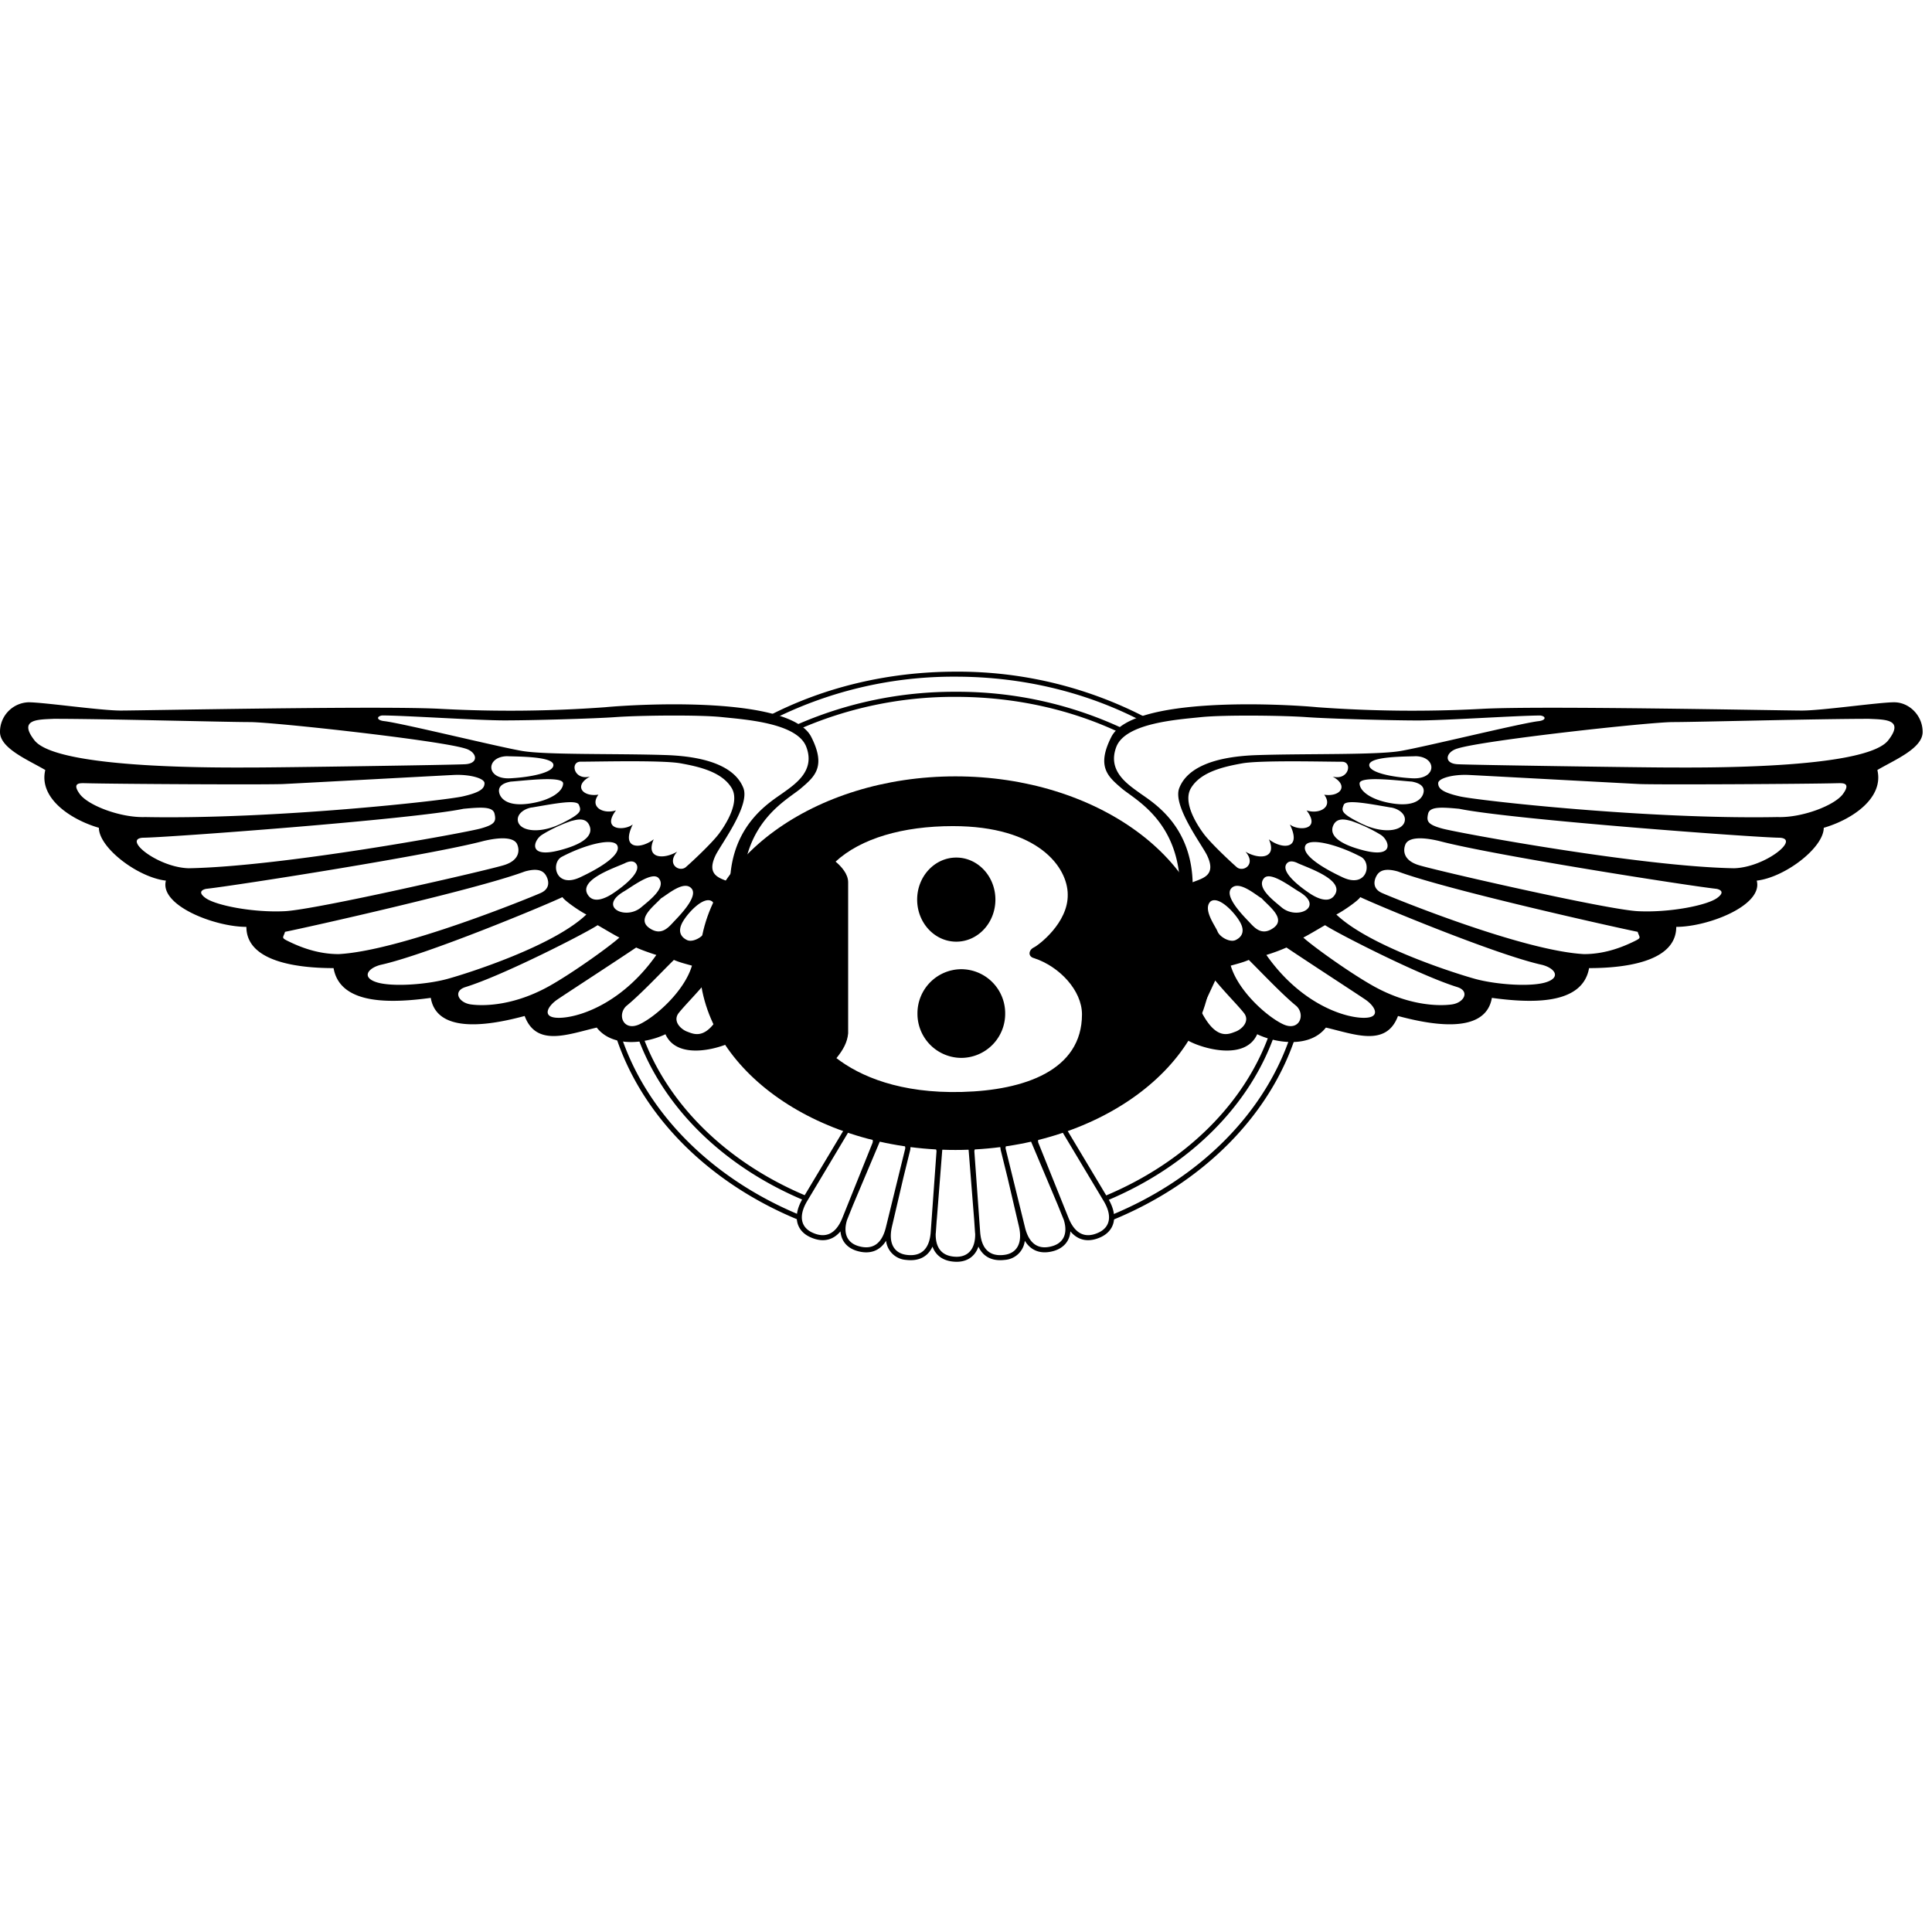 <svg xmlns="http://www.w3.org/2000/svg" width="32" height="32" viewBox="0 0 32 32"><g fill="#000" fill-rule="evenodd"><path fill-rule="nonzero" d="M18.326 19.889c1.37-.57 2.393-1.585 2.8-2.795l-.081-.026c-.399 1.186-1.404 2.184-2.752 2.744l.033.077zm.285-7.817a6.456 6.456 0 00-2.781-.614 6.48 6.48 0 00-2.668.561l.036.076a6.393 6.393 0 012.632-.553c.979 0 1.92.21 2.744.605l.037-.075zm-8.052 5.094c.423 1.18 1.434 2.166 2.776 2.723l.033-.076c-1.321-.549-2.314-1.519-2.729-2.675l-.08.028z"/><path fill-rule="nonzero" d="M18.426 20.208c1.5-.614 2.618-1.736 3.044-3.074l-.081-.025c-.419 1.313-1.518 2.417-2.996 3.022l.033.077zm.587-8.306a6.74 6.74 0 00-3.183-.777c-1.122 0-2.197.26-3.124.745l.04.073a6.667 6.667 0 013.084-.735c1.132 0 2.215.27 3.142.767l.041-.073zm-8.827 5.219c.42 1.338 1.533 2.462 3.03 3.08l.032-.077c-1.474-.61-2.568-1.715-2.981-3.028l-.081.025z"/><path d="M19.684 17.239c-.277-.739-.138-1.34-.138-2.489 0-1.149-.75-1.504-.972-1.696-.222-.191-.417-.355-.167-.848.345-.68 2.832-.547 3.415-.492a21.54 21.54 0 002.721.027c.944-.054 4.97.028 5.303.028.333 0 1.277-.137 1.527-.137s.472.219.472.492c0 .274-.472.465-.75.63.111.464-.417.82-.888.957 0 .328-.639.82-1.11.875.11.41-.806.766-1.333.766 0 .601-.917.683-1.444.683-.111.63-1 .575-1.61.493-.112.656-1.139.41-1.555.3-.194.52-.722.301-1.194.192-.278.356-.86.246-1.138.11-.195.437-.889.245-1.139.109zm11.272-5.333c-.86 0-2.86.054-3.248.054-.389 0-3.138.301-3.568.438-.194.055-.236.246 0 .26.236.013 3.068.054 3.485.054.416 0 3.268.04 3.65-.45.278-.356-.069-.343-.319-.356zm-7.519.62c-.27.006-.75.013-.758.143-.007.129.387.205.714.222.416.022.409-.366.044-.366zm-.05.42c-.22-.015-.868-.099-.868.03s.197.28.554.333c.357.053.466-.075.496-.151.029-.076.021-.174-.183-.212zm7.056.026c-.5.014-2.999.027-3.29.014-.292-.014-2.555-.137-2.819-.15-.263-.014-.513.054-.513.136 0 .082.055.15.36.219.306.069 3.124.383 5.262.342.402.014.944-.191 1.083-.383s-.014-.178-.083-.178zm-.972.903c-.347 0-4.442-.301-5.303-.479-.291-.027-.486-.04-.514.082-.028.123-.013.178.236.246.25.069 3.29.63 4.831.657.514-.014 1.11-.493.75-.506zm-1.041.847c-.486-.054-3.72-.56-4.595-.793-.347-.082-.514-.04-.556.055-.041.096-.041.26.209.342.25.082 3.11.738 3.637.766.527.027 1.152-.096 1.318-.22.167-.122-.013-.15-.013-.15zm-1.305.712c-.347-.069-3.165-.698-3.97-.999-.237-.068-.32 0-.361.082-.042.083-.056.206.097.274.152.068 2.318.957 3.345 1.012.375 0 .678-.136.847-.219.111-.055.07-.055.042-.15zm-4.595-.575c-.028.055-.285.233-.396.288.542.52 1.95.97 2.297 1.066.348.096.93.137 1.18.055.25-.082.14-.233-.069-.287-.75-.164-2.693-.971-3.012-1.122zm-.583.465c-.097.055-.278.164-.36.205.166.15.72.547 1.096.766.625.37 1.152.37 1.36.342.208-.027.306-.219.097-.287-.624-.192-1.985-.889-2.193-1.026zm-.639.37a2.954 2.954 0 01-.333.123c.528.752 1.194 1.011 1.555 1.039.36.027.264-.178.083-.301-.13-.089-.95-.622-1.305-.861zm-.624.205c-.09.04-.202.068-.299.095.125.424.604.848.868.971s.374-.15.222-.3c-.236-.192-.57-.547-.791-.766zm-.556.341l-.236.506c.25.493.458.383.57.342.11-.04.25-.178.138-.314-.11-.137-.291-.315-.472-.534zm2.908-2.865c-.379-.065-.743-.137-.78-.044-.036.094-.058.137.292.309s.663.13.714-.022c.041-.121-.087-.222-.226-.244zm-.656.222c-.043-.007-.21-.072-.284.05-.073.122-.043.302.489.438s.422-.172.284-.258a2.524 2.524 0 00-.489-.23zm.166.597c-.408-.215-.867-.323-.926-.187-.058.137.22.338.62.525.4.186.488-.23.306-.338zm-1.056.1c-.044-.02-.134-.054-.182.015-.11.158.328.452.408.503.08.05.277.157.379.028.204-.258-.416-.459-.605-.545zm.042.483c-.124-.065-.488-.359-.597-.23-.13.154.153.364.291.481.255.216.707 0 .306-.25zm-.635.102c-.11-.065-.379-.302-.503-.165-.124.136.211.466.299.56.087.093.204.23.393.1.225-.153-.065-.359-.189-.495zm-.848.053c-.131.129.08.402.117.495.036.093.204.187.298.144.095-.044.168-.137.073-.302-.094-.165-.357-.438-.488-.337zm5.465-3.081c-.36 0-1.582.082-2.026.082-.444 0-1.472-.028-1.847-.055-.374-.027-1.36-.04-1.749 0-.388.041-1.249.096-1.402.492-.152.397.181.616.389.766.208.15.847.52.875 1.477.166-.068.402-.11.236-.451-.097-.192-.57-.82-.458-1.108.11-.287.471-.52 1.29-.547.82-.027 1.972 0 2.374-.068.403-.069 1.958-.452 2.277-.493.139-.013.139-.081.041-.095zm-3.276.766c-.291 0-1.36-.028-1.665.027-.306.055-.687.141-.847.41-.14.233.097.602.208.752.11.15.43.452.555.561.111.082.32-.055.14-.26.235.137.527.11.388-.205.208.164.555.178.347-.246.138.11.527.096.277-.233.209.069.445-.054.292-.26.264.041.416-.15.139-.3.264.068.333-.233.166-.246zM12.16 17.239c.278-.739.14-1.34.14-2.489 0-1.149.749-1.504.97-1.696.223-.191.417-.355.167-.848-.345-.68-2.831-.547-3.415-.492a21.52 21.52 0 01-2.72.027c-.944-.054-4.97.028-5.303.028-.333 0-1.277-.137-1.527-.137a.489.489 0 00-.472.492c0 .274.472.465.75.63-.111.464.416.82.888.957 0 .328.639.82 1.11.875-.11.41.806.766 1.333.766 0 .601.916.683 1.444.683.11.63 1 .575 1.61.493.111.656 1.139.41 1.555.3.194.52.722.301 1.194.192.277.356.86.246 1.138.11.195.437.889.245 1.139.109zM.89 11.906c.86 0 2.86.054 3.248.054.389 0 3.137.301 3.568.438.194.055.236.246 0 .26-.236.013-3.068.054-3.485.054-.416 0-3.268.04-3.65-.45-.278-.356.069-.343.319-.356zm7.519.62c.27.006.75.013.757.143.008.129-.386.205-.714.222-.415.022-.408-.366-.043-.366zm.05.42c.22-.015.868-.099.868.03s-.197.28-.554.333c-.357.053-.466-.075-.496-.151-.029-.076-.022-.174.182-.212zm-7.056.026c.5.014 2.999.027 3.29.014.292-.014 2.554-.137 2.818-.15.264-.014.514.054.514.136 0 .082-.056.15-.361.219s-3.123.383-5.261.342c-.403.014-.944-.191-1.083-.383s.014-.178.083-.178zm.972.903c.347 0 4.442-.301 5.303-.479.291-.027.486-.04.513.082.028.123.014.178-.236.246-.25.069-3.29.63-4.83.657-.514-.014-1.11-.493-.75-.506zm1.041.847c.486-.054 3.72-.56 4.595-.793.347-.082.514-.04.555.055.042.096.042.26-.208.342-.25.082-3.11.738-3.637.766-.527.027-1.152-.096-1.319-.22-.166-.122.014-.15.014-.15zm1.305.712c.347-.069 3.165-.698 3.97-.999.236-.068.32 0 .361.082.042.083.056.206-.097.274-.153.068-2.318.957-3.345 1.012-.375 0-.678-.136-.847-.219-.111-.055-.07-.055-.042-.15zm4.595-.575c.028.055.284.233.396.288-.542.52-1.95.97-2.298 1.066-.347.096-.93.137-1.18.055-.25-.082-.139-.233.07-.287.75-.164 2.693-.971 3.012-1.122zm.583.465c.097.055.277.164.36.205-.166.15-.721.547-1.096.766-.625.37-1.152.37-1.36.342-.208-.027-.306-.219-.097-.287.624-.192 1.985-.889 2.193-1.026zm.638.37c.084.04.264.102.334.123-.528.752-1.194 1.011-1.555 1.039-.361.027-.264-.178-.084-.301.13-.089.95-.622 1.305-.861zm.625.205c.09.04.201.068.299.095-.125.424-.604.848-.868.971s-.375-.15-.222-.3c.236-.192.569-.547.791-.766zm.555.341l.236.506c-.25.493-.458.383-.569.342-.11-.04-.25-.178-.139-.314.111-.137.292-.315.472-.534zm-2.908-2.865c.38-.065.744-.137.78-.044.037.094.058.137-.291.309-.35.172-.663.13-.715-.022-.04-.121.088-.222.226-.244zm.656.222c.044-.007.212-.072.284.05.073.122.044.302-.488.438s-.422-.172-.284-.258c.138-.087.32-.173.488-.23zm-.165.597c.408-.215.867-.323.926-.187.058.137-.22.338-.62.525-.401.186-.488-.23-.306-.338zm1.056.1c.043-.02.134-.054.182.015.11.158-.328.452-.408.503-.08.05-.277.157-.38.028-.203-.258.416-.459.606-.545zm-.043.483c.124-.065.489-.359.598-.23.13.154-.153.364-.291.481-.255.216-.707 0-.307-.25zm.636.102c.11-.065.379-.302.503-.165.124.136-.212.466-.299.56-.087.093-.204.23-.394.1-.224-.153.066-.359.19-.495zm.848.053c.13.129-.08.402-.117.495-.036.093-.204.187-.299.144-.094-.044-.167-.137-.073-.302.095-.165.358-.438.489-.337zM6.33 11.85c.361 0 1.583.082 2.027.082.444 0 1.472-.028 1.846-.055.375-.027 1.36-.04 1.75 0 .388.041 1.249.096 1.401.492.153.397-.18.616-.388.766-.209.15-.847.52-.875 1.477-.167-.068-.402-.11-.236-.451.097-.192.57-.82.458-1.108-.111-.287-.472-.52-1.29-.547-.82-.027-1.972 0-2.375-.068-.402-.069-1.957-.452-2.276-.493-.139-.013-.139-.081-.042-.095zm3.276.766c.292 0 1.36-.028 1.666.027.306.055.686.141.847.41.139.233-.097.602-.208.752-.111.15-.43.452-.556.561-.11.082-.319-.055-.138-.26-.236.137-.528.11-.389-.205-.208.164-.555.178-.347-.246-.139.11-.527.096-.278-.233-.208.069-.444-.054-.291-.26-.264.041-.417-.15-.139-.3-.264.068-.333-.233-.167-.246z"/><path fill-rule="nonzero" d="M14.528 18.82c.074-.083.234-.116.332-.084.071.023.147.09.188.168a.37.37 0 01.283-.1.368.368 0 01.226.15.367.367 0 01.268-.143c.09 0 .21.061.269.144a.367.367 0 01.225-.15.371.371 0 01.283.098.363.363 0 01.188-.167c.098-.032.259.001.333.084a.362.362 0 01.165-.2c.11-.053.319-.028.379.084l.69 1.153c.17.287.108.528-.129.636-.195.088-.37.057-.499-.098-.012.16-.11.275-.272.324-.207.06-.377.005-.483-.168a.358.358 0 01-.332.317c-.204.025-.358-.049-.436-.22-.058.166-.191.255-.372.251-.194-.005-.33-.09-.389-.251-.078.171-.232.245-.437.22a.358.358 0 01-.332-.317c-.106.173-.276.229-.482.168-.164-.049-.26-.164-.273-.324-.129.155-.304.186-.499.097-.237-.107-.298-.348-.13-.635l.69-1.152c.062-.113.27-.138.38-.084a.363.363 0 01.166.199zm-.5 1.392c-.067.224.01.374.19.427.223.066.383-.026.453-.302l.32-1.303c.021-.072-.079-.194-.157-.219-.078-.025-.232.015-.259.087l-.448 1.062-.099.247zm.937-.715l-.192.822c-.063.278.04.441.246.466.23.029.373-.087.396-.37l.096-1.338c.008-.074-.111-.178-.192-.19-.08-.012-.22.05-.24.122a.152.152 0 01-.005.046l-.109.442zm.55.707l-.015.216-.002.014c-.004.254.118.376.338.382.197.004.32-.127.316-.382l-.002-.014-.015-.22-.091-1.146c-.003-.074-.137-.16-.219-.16-.082 0-.216.086-.219.162l-.09 1.148zm2.005-.246l-.446-1.058c-.026-.07-.18-.11-.258-.085-.078.025-.178.147-.157.22l.32 1.302c.07.276.23.368.453.302.18-.053.257-.203.19-.426v-.002l-.102-.253zm-.95-.948c-.017-.072-.159-.135-.239-.123-.08.012-.2.116-.192.191l.096 1.336c.024.284.166.4.397.371.206-.025.308-.188.246-.466l-.19-.813-.111-.449a.155.155 0 01-.006-.047zm1.622 1.407c.19-.086.237-.271.092-.518l-.691-1.155c-.036-.065-.194-.084-.268-.049-.074.036-.156.17-.124.24l.5 1.245c.109.264.28.333.491.237zm-4.734 0c.211.096.382.027.491-.236l.501-1.247c.03-.068-.051-.203-.125-.239-.074-.035-.232-.016-.269.05l-.69 1.154c-.145.247-.098.432.092.518z"/><g fill-rule="nonzero"><path d="M15.825 19.047c-2.342 0-4.24-1.385-4.24-3.094 0-1.709 1.898-3.094 4.24-3.094 2.342 0 4.24 1.385 4.24 3.094 0 1.71-1.898 3.094-4.24 3.094zm1.86-4.229c0-.451-.486-1.135-1.902-1.135-.833 0-1.527.205-1.943.588.097.082.208.205.208.342v2.503c-.014.15-.083.273-.194.41.389.3 1.055.588 2.082.56 1.027-.027 1.985-.355 1.985-1.285 0-.397-.375-.793-.791-.93-.11-.027-.094-.135-.007-.178.083-.04.57-.41.562-.875z"/><path d="M15.839 15.597c.358 0 .648-.312.648-.697 0-.384-.29-.696-.648-.696-.358 0-.648.312-.648.696 0 .385.29.697.648.697zm.083 1.925a.73.73 0 00.727-.735.73.73 0 00-.727-.734.73.73 0 00-.726.734.73.73 0 00.726.735z"/></g></g></svg>